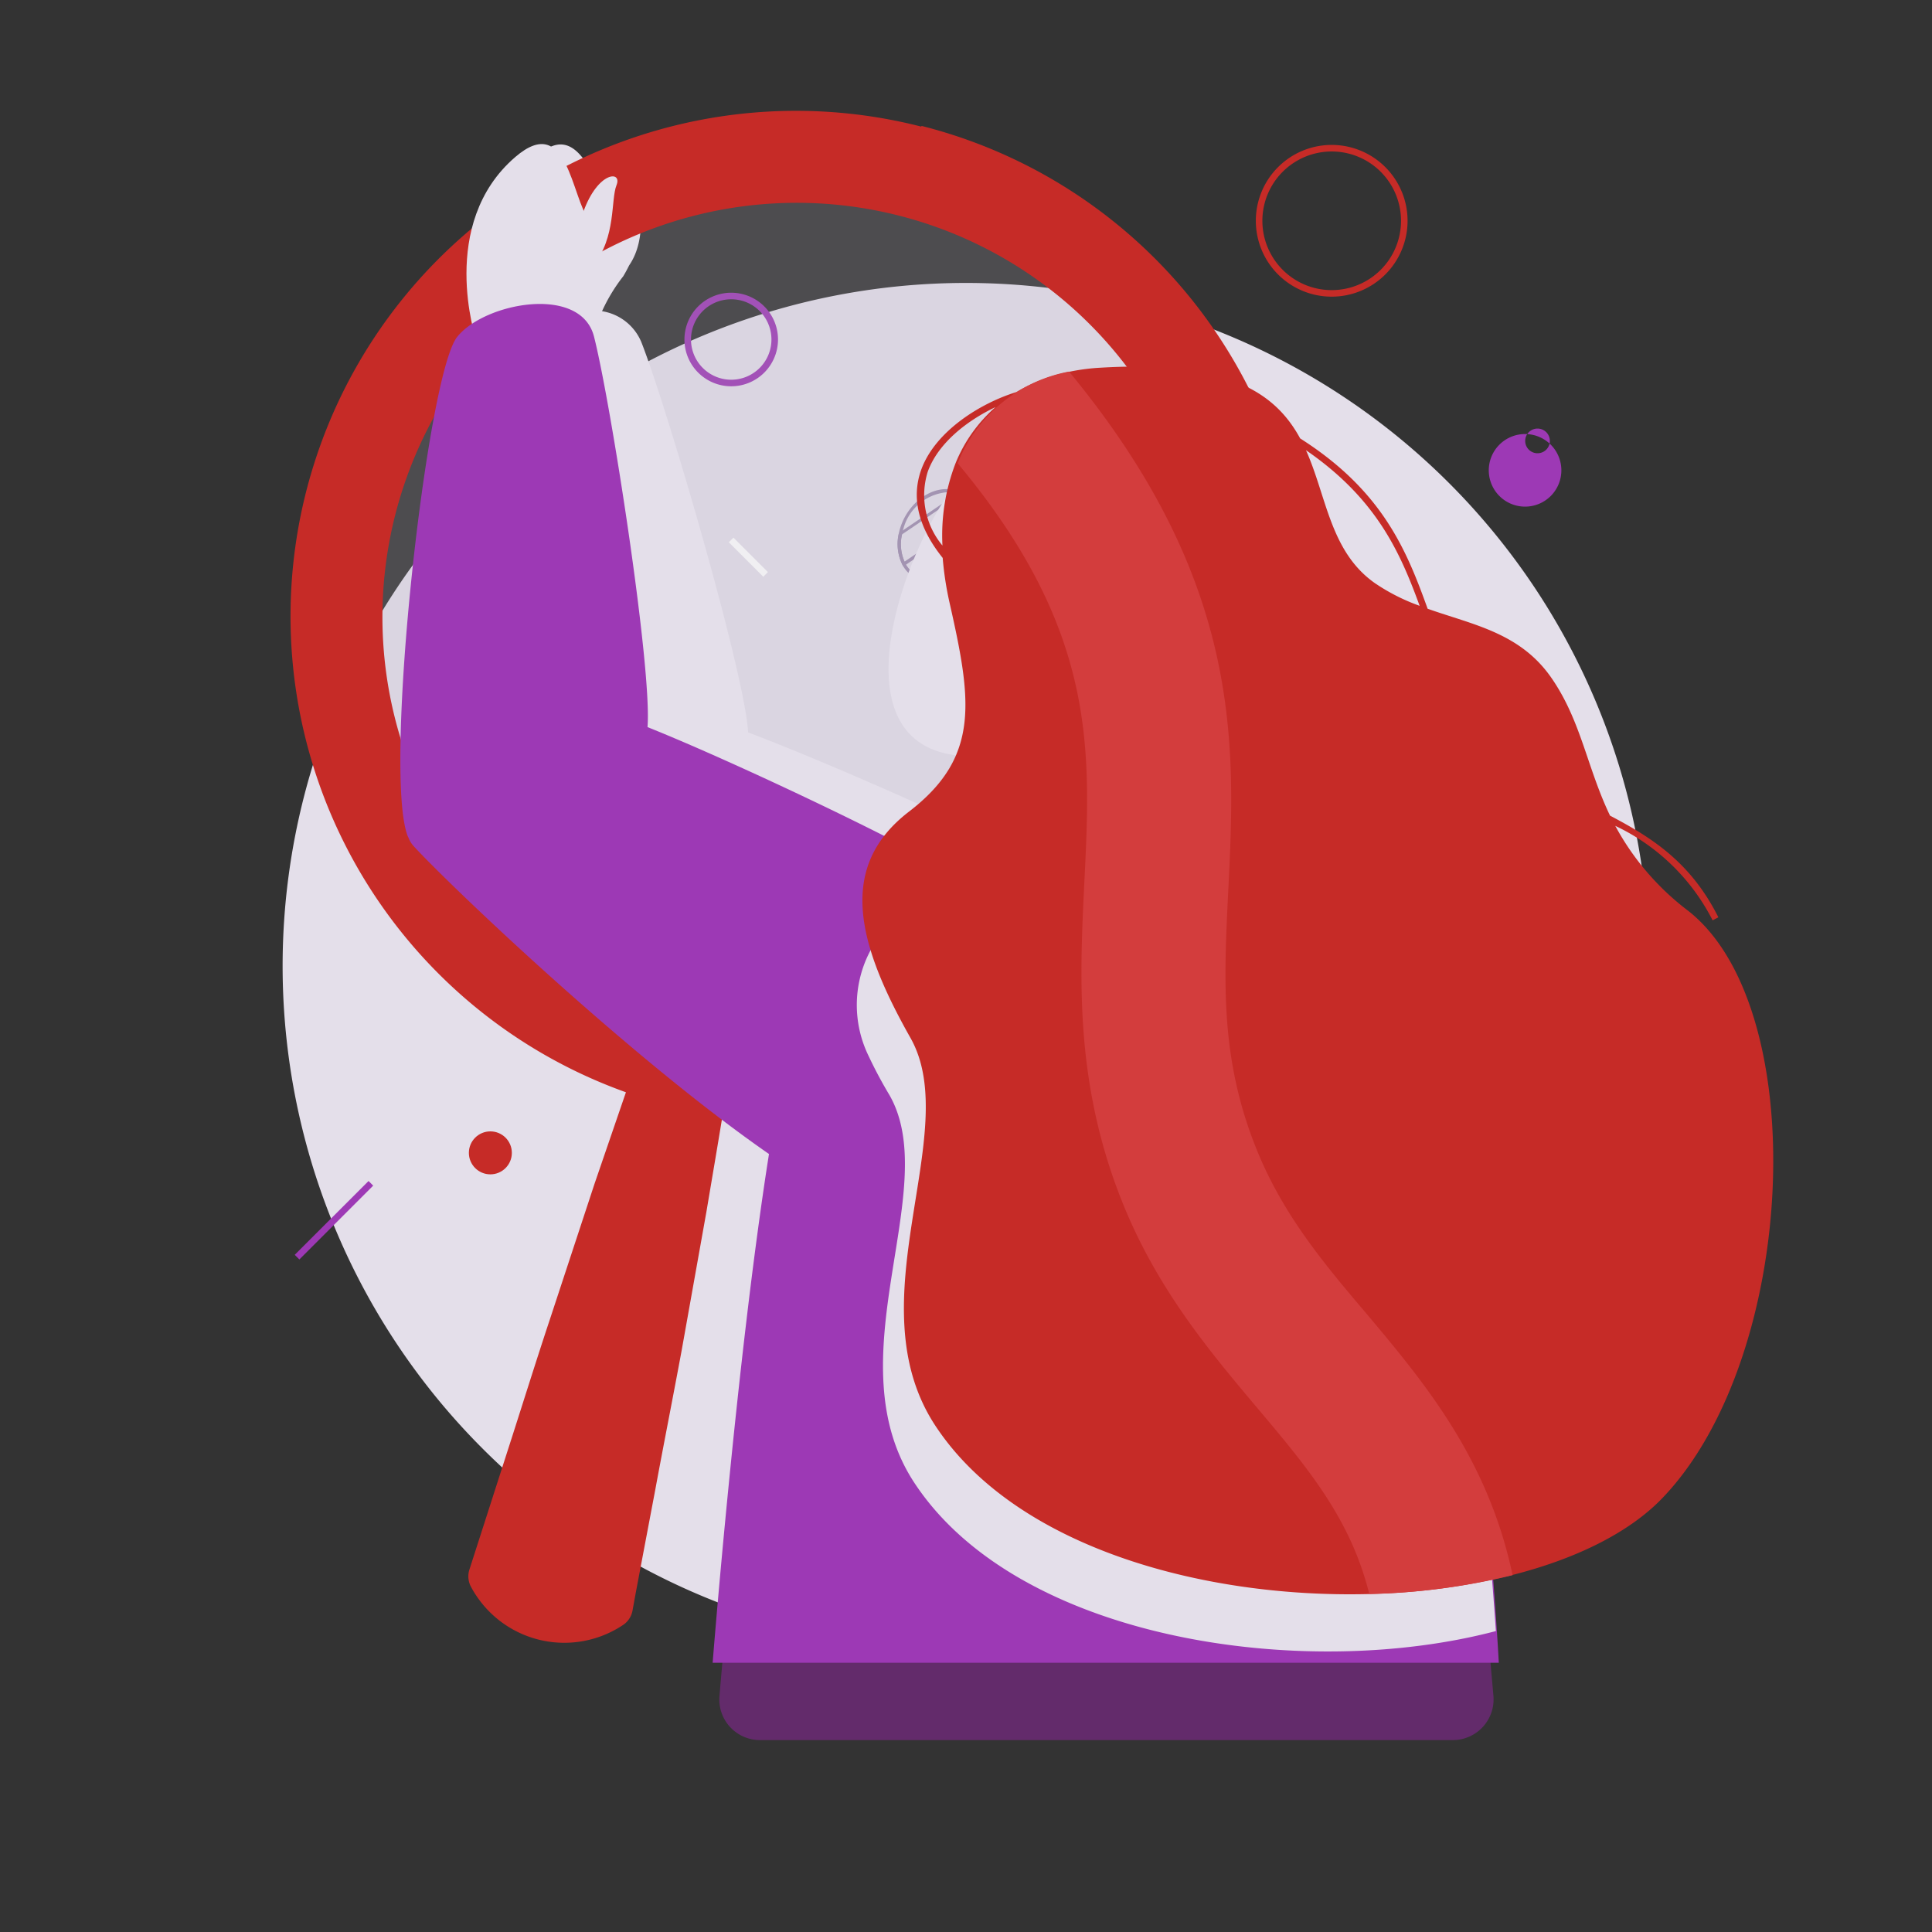 <svg xmlns="http://www.w3.org/2000/svg" width="215.007" height="215.007" viewBox="0 0 215.007 215.007">
  <rect x="0" y="0" width="215.007" height="215.007" fill="#333333" stroke="none"/>
  <g id="Group_784" data-name="Group 784" transform="translate(-84.626 -149.836)">
    <path id="Path_808" data-name="Path 808" d="M76.052,0A76.016,76.016,0,1,1,0,76.052,75.931,75.931,0,0,1,76.052,0Z" transform="translate(84.626 257.34) rotate(-45)" fill="#e4dfea"/>
    <path id="Path_792" data-name="Path 792" d="M278.933,222.005a8.443,8.443,0,1,1,8.443-8.443A8.443,8.443,0,0,1,278.933,222.005Zm0-16.156a7.714,7.714,0,1,0,7.714,7.714A7.714,7.714,0,0,0,278.933,205.849Z" transform="translate(-46.106 -39.155)" fill="#c62b27"/>
    <path id="Path_793" data-name="Path 793" d="M292.374,235.358a4.039,4.039,0,1,1,4.025-4.025,4.039,4.039,0,0,1-4.025,4.025Zm0-7.291a1.373,1.373,0,1,0,0-.044Z" transform="translate(-38.013 -29.141)" fill="#9d39b5"/>
    <path id="Path_794" data-name="Path 794" d="M231.891,226.811a5.206,5.206,0,1,1,3.69-1.519,5.206,5.206,0,0,1-3.69,1.519Zm0-9.682a4.476,4.476,0,1,0,3.175,1.306A4.476,4.476,0,0,0,231.891,217.129Z" transform="translate(-65.904 -33.987)" fill="#9d39b5"/>
    <circle id="Ellipse_187" data-name="Ellipse 187" cx="2.391" cy="2.391" r="2.391" transform="translate(136.806 275.744)" fill="#c62b27"/>
    <rect id="Rectangle_1005" data-name="Rectangle 1005" width="11.621" height="0.729" transform="translate(117.425 289.484) rotate(-45)" fill="#9d39b5"/>
    <rect id="Rectangle_1006" data-name="Rectangle 1006" width="0.729" height="5.424" transform="translate(165.734 210.185) rotate(-45)" fill="#fff"/>
    <circle id="Ellipse_188" data-name="Ellipse 188" cx="51.167" cy="51.167" r="51.167" transform="translate(115.061 261.879) rotate(-81.82)" fill="#b8b2bf" opacity="0.2"/>
    <path id="Path_795" data-name="Path 795" d="M282.859,290.263c-5.745-4.243-32.079-15.923-42.286-19.743-.365-6.591-9.055-36.25-11.884-43.438a5.7,5.7,0,0,0-4.374-3.441,19.03,19.03,0,0,1,2.362-3.893c.263-.437.467-.831.656-1.21h0c2.143-3.135.948-7.291,1.385-8.924s-2.26-1.56-3.3,2.916c-2.012-3.383-3.864-10.484-8.457-6.008-6.285,6.124-3.354,15.894-2.114,19.175a6.287,6.287,0,0,0-1.356,1.356c-2.814,4.141-1.691,48.265,2.041,55.541l.117.175a3.441,3.441,0,0,0,.714.948c6.008,5.745,51.035,43.584,61.082,41.426C286.942,323.072,289.6,295.25,282.859,290.263Z" transform="translate(-72.689 -39.172)" fill="#e4dfea" style="mix-blend-mode: multiply;isolation: isolate"/>
    <path id="Path_796" data-name="Path 796" d="M266.354,204.271A56.25,56.25,0,0,0,233.5,311.74l-3.5,10.2-4.914,14.926c-1.648,4.956-3.193,9.941-4.8,14.911l-2.377,7.4-1.2,3.731-.6,1.866a2.477,2.477,0,0,0,.175,2.055c.16.292.335.6.525.875a11.77,11.77,0,0,0,16.3,3.367,2.463,2.463,0,0,0,1.137-1.72l.35-1.924.729-3.848,1.458-7.7c.948-5.131,1.954-10.2,2.916-15.392l2.756-15.436c.6-3.571,1.21-7.128,1.794-10.7a56.248,56.248,0,0,0,22.164-110.15ZM297.223,270.1a46.106,46.106,0,1,1-33.377-55.928A46.108,46.108,0,0,1,297.223,270.1Z" transform="translate(-79.216 -40.349)" fill="#c62b27"/>
    <path id="Path_797" data-name="Path 797" d="M311.128,330.514H234.021a4.52,4.52,0,0,1-4.506-4.914l.467-5.41h85.185l.481,5.41a4.535,4.535,0,0,1-4.52,4.914Z" transform="translate(-64.821 12.972)" fill="#632b6b"/>
    <path id="Path_798" data-name="Path 798" d="M268.118,269.449c-4.054-3.033-7.291-17.5-7.816-25.649l-8.749,9.974c3.66,13.663.948,13.211-4.739,18.65s1.458,15.529,15.908,12.161C275.452,281.61,272.157,272.482,268.118,269.449Z" transform="translate(-57.722 -21.681)" fill="#e4dfea"/>
    <path id="Path_799" data-name="Path 799" d="M246.72,241.826a3.8,3.8,0,0,1-.7-.073,3.558,3.558,0,0,1-2.45-1.823,5.206,5.206,0,0,1-.394-3.543,4.679,4.679,0,0,1,.146-.569c.875-2.8,3.485-4.71,5.833-4.258a3.091,3.091,0,0,1,.831.277,3.7,3.7,0,0,1,1.983,2.493,5.746,5.746,0,0,1-.1,3.164h0A5.833,5.833,0,0,1,246.72,241.826Zm1.721-9.974a5.5,5.5,0,0,0-4.768,4.068,2.286,2.286,0,0,0-.131.525,4.768,4.768,0,0,0,.35,3.31,3.193,3.193,0,0,0,2.2,1.648c2.173.408,4.608-1.385,5.424-4.01a5.337,5.337,0,0,0,.087-2.916,3.368,3.368,0,0,0-1.779-2.26,2.464,2.464,0,0,0-.744-.233,3.088,3.088,0,0,0-.642-.131Z" transform="translate(-58.513 -27.229)" fill="#a394b2"/>
    <path id="Path_800" data-name="Path 800" d="M243.672,239.979l-.1-.175a5.206,5.206,0,0,1-.394-3.543h0l6.62-4.491h.087a3.733,3.733,0,0,1,2,2.508v.117Zm-.146-3.572a4.812,4.812,0,0,0,.277,3.033l7.772-5.264a3.339,3.339,0,0,0-1.662-2.1Z" transform="translate(-58.512 -27.103)" fill="#a394b2"/>
    <path id="Path_801" data-name="Path 801" d="M248.019,235.327c-5.585,9.172-11.563,29.7,6.153,27.472C278.29,259.766,264.2,208.789,248.019,235.327Z" transform="translate(-58.848 -28.972)" fill="#e4dfea"/>
    <path id="Path_802" data-name="Path 802" d="M220.3,226.642c-.9-3.091,1.312-4.593,3.033-6.882s2.362-3.718.35-6.2-2.391-12.1-8.239-7.072c-8.676,7.451-4.374,20.312-4.374,20.312Z" transform="translate(-73.466 -39.185)" fill="#e4dfea"/>
    <path id="Path_803" data-name="Path 803" d="M315.668,292.972c-2.77-7.9-16.827-10.79-29.323-11.549l-16.594,1.356c-8.137-5.089-28.521-14.582-37.168-18.023.525-6.591-4.112-36.25-5.949-43.438-1.458-5.833-12.176-3.806-15.223,0-3.383,4.141-8.282,48.265-5.526,55.541a.976.976,0,0,0,.087.175,2.829,2.829,0,0,0,.569.948c3.631,4,24,23.491,39.56,34.281-3.6,22.776-6.27,56.62-6.27,56.62h87.489S324.767,318.97,315.668,292.972Z" transform="translate(-75.897 -34.001)" fill="#9d39b5"/>
    <path id="Path_804" data-name="Path 804" d="M220.141,217.42c2.552-3.135,1.925-7.291,2.581-8.924s-2.041-1.56-3.675,2.916C218.027,214.052,220.141,217.42,220.141,217.42Z" transform="translate(-69.485 -38.055)" fill="#e4dfea"/>
    <path id="Path_805" data-name="Path 805" d="M299.66,272.939c-2.771-7.9-16.827-10.79-29.323-11.549l-19.831,1.618h-.146a12.9,12.9,0,0,0-9.041,18.3,49,49,0,0,0,2.333,4.374c6.022,10.557-6.489,29.484,2.916,43.365,11.665,17.367,43.336,21.872,64.567,16.273C310.334,333.729,307.33,294.869,299.66,272.939Z" transform="translate(-60.035 -13.968)" fill="#e4dfea" style="mix-blend-mode: multiply;isolation: isolate"/>
    <path id="Path_806" data-name="Path 806" d="M332.512,282.807a29.3,29.3,0,0,1-8.107-9.449,23.331,23.331,0,0,1,10.834,10.513l.642-.335c-3.091-6.153-7.407-8.866-12.059-11.315-2.566-5.351-3.208-10.513-6.489-15.281-3.485-5.074-8.749-5.949-13.809-7.743-2.333-6.474-5-13.123-14.188-18.956-2.712-5-7.976-8.749-22.383-7.859a22.92,22.92,0,0,0-3.573.5,18.272,18.272,0,0,0-5.614,2.2c-3.864,1.181-9.011,4.272-10.6,8.647-1.123,3.135-.321,6.43,2.391,9.813a35.986,35.986,0,0,0,.744,4.9c2.479,10.951,3.47,17.221-4.491,23.33s-5.833,14.582.16,25.182-6.489,29.484,2.916,43.38c8.88,13.211,29.338,18.956,47.959,18.519a72.823,72.823,0,0,0,15.952-2.085c7.087-1.779,13.123-4.7,16.871-8.618C344.7,332.457,346.364,293.67,332.512,282.807Zm-81.525-49.8a22.326,22.326,0,0,0-1.458,9.157,8.749,8.749,0,0,1-1.633-8.224c1.152-3.179,4.374-5.687,7.553-7.189a16.448,16.448,0,0,0-4.462,6.255Zm38.991-1.458c7.889,5.424,10.5,11.417,12.657,17.323a22.018,22.018,0,0,1-4.958-2.508c-5.016-3.514-5.366-9.624-7.7-14.829Z" transform="translate(-60.021 -31.616)" fill="#c62b27"/>
    <path id="Path_807" data-name="Path 807" d="M309.483,356.576a72.818,72.818,0,0,1-15.952,2.085c-2.071-8.355-6.824-14.013-12.569-20.822-5.016-5.964-10.717-12.73-14.582-21.974-5.672-13.59-5.074-25.605-4.564-36.206.744-15,1.458-28.186-14.086-46.821a16.608,16.608,0,0,1,12.394-10.207c19.408,23.505,18.519,41.6,17.717,57.772-.5,10.207-.933,18.956,3.339,29.236,2.916,6.985,7.291,12.249,12.044,17.833C299.626,335.1,306.741,343.555,309.483,356.576Z" transform="translate(-56.526 -31.443)" fill="#d33d3d"/>
  </g>
</svg>
